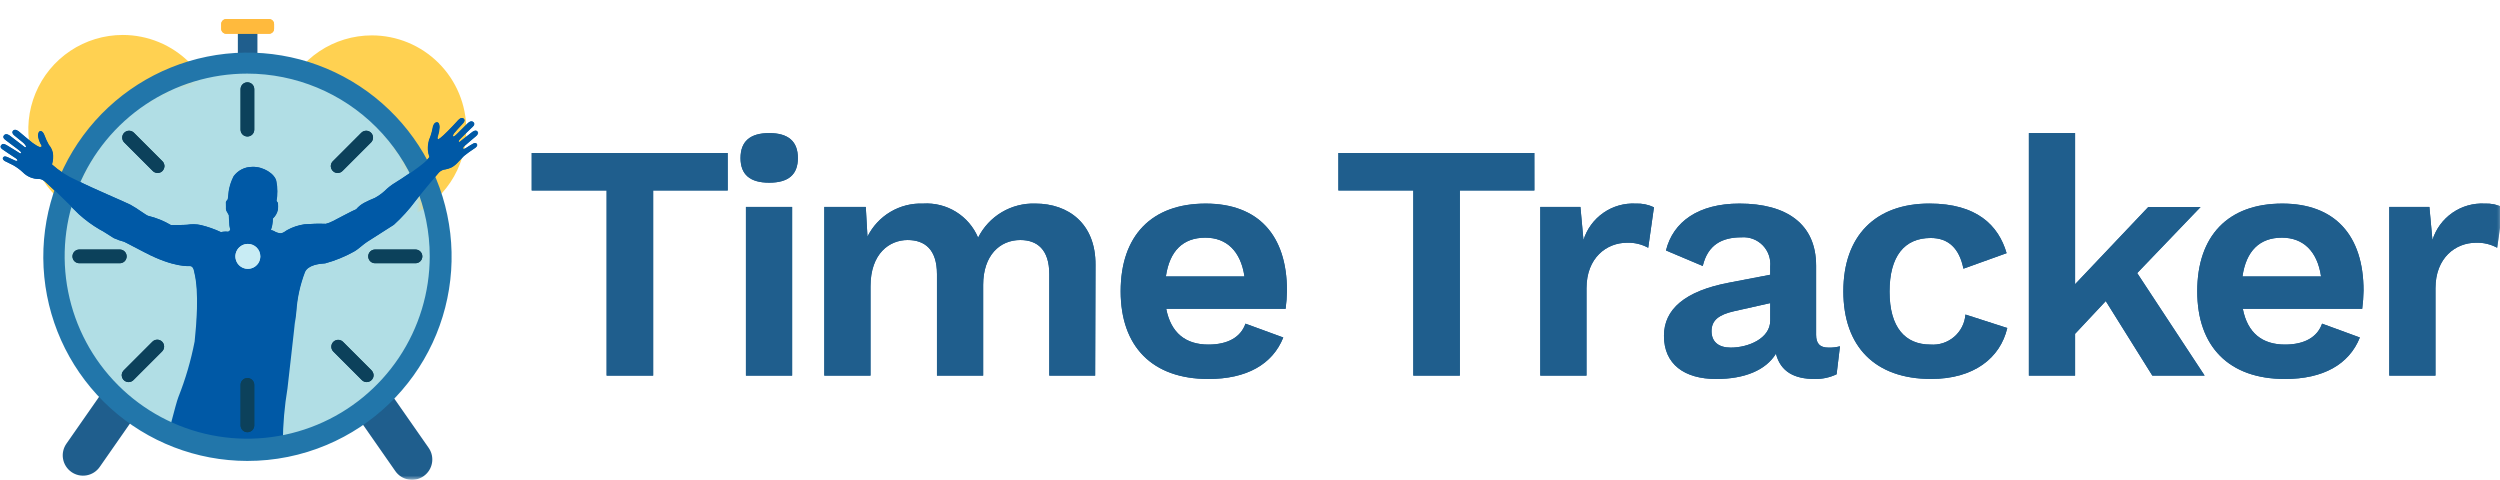 <svg width="297" height="57" viewBox="0 0 297 57" fill="none" xmlns="http://www.w3.org/2000/svg">
<g clip-path="url(#clip0_4_469)">
<path d="M30.582 3.139H28.257V7.615H30.582V3.139Z" fill="#1F5E8D"/>
<mask id="mask0_4_469" style="mask-type:luminance" maskUnits="userSpaceOnUse" x="-8" y="0" width="306" height="57">
<path d="M297.349 0H-8V57H297.349V0Z" fill="white"/>
</mask>
<g mask="url(#mask0_4_469)">
<path d="M52.731 30.402C52.731 25.792 51.364 21.285 48.803 17.452C46.241 13.618 42.601 10.631 38.341 8.866C34.082 7.102 29.395 6.64 24.873 7.54C20.352 8.439 16.198 10.659 12.938 13.919C9.678 17.179 7.458 21.333 6.559 25.855C5.659 30.376 6.121 35.063 7.885 39.322C9.65 43.582 12.637 47.222 16.471 49.784C20.304 52.345 24.811 53.712 29.421 53.712C35.603 53.712 41.532 51.256 45.904 46.885C50.275 42.513 52.731 36.584 52.731 30.402Z" fill="#B1DEE5"/>
<path d="M50.325 56.566C50.585 56.385 50.807 56.154 50.978 55.888C51.149 55.621 51.265 55.323 51.321 55.011C51.377 54.699 51.37 54.379 51.303 54.069C51.234 53.76 51.106 53.467 50.925 53.207L46.486 46.843L42.666 49.506C42.648 49.519 42.632 49.535 42.62 49.553C42.609 49.572 42.6 49.593 42.596 49.614C42.593 49.636 42.593 49.658 42.598 49.68C42.602 49.702 42.611 49.722 42.624 49.74L46.966 55.969C47.147 56.229 47.378 56.451 47.645 56.622C47.911 56.793 48.209 56.909 48.521 56.965C48.833 57.021 49.153 57.014 49.462 56.946C49.772 56.879 50.065 56.75 50.325 56.569" fill="#1F5E8D"/>
<path d="M8.486 56.074C8.226 55.893 8.004 55.662 7.833 55.395C7.662 55.129 7.546 54.831 7.49 54.519C7.434 54.207 7.441 53.887 7.509 53.578C7.576 53.268 7.705 52.975 7.886 52.715L12.324 46.349L16.144 49.012C16.162 49.025 16.178 49.041 16.189 49.059C16.201 49.078 16.21 49.099 16.213 49.12C16.217 49.142 16.217 49.164 16.212 49.186C16.208 49.208 16.199 49.228 16.186 49.246L11.844 55.475C11.663 55.735 11.432 55.957 11.165 56.128C10.899 56.299 10.601 56.415 10.289 56.471C9.977 56.527 9.657 56.52 9.348 56.453C9.038 56.385 8.745 56.256 8.485 56.075" fill="#1F5E8D"/>
</g>
<mask id="mask1_4_469" style="mask-type:luminance" maskUnits="userSpaceOnUse" x="0" y="2" width="31" height="26">
<path d="M2.095 9.819L0.995 15.399C0.995 15.399 -1.057 30.028 7.546 26.718C7.546 26.718 8.497 10.488 26.009 8.553C39.239 7.091 21.723 3.067 11.262 2.292C11.176 2.286 11.088 2.282 10.999 2.282C7.688 2.282 2.716 6.653 2.099 9.819" fill="white"/>
</mask>
<g mask="url(#mask1_4_469)">
<path d="M25.805 15.374C25.805 17.593 25.147 19.763 23.914 21.608C22.681 23.453 20.928 24.892 18.878 25.741C16.828 26.59 14.572 26.812 12.395 26.379C10.218 25.946 8.219 24.878 6.65 23.308C5.08 21.739 4.012 19.74 3.579 17.563C3.146 15.386 3.368 13.13 4.217 11.08C5.067 9.03 6.505 7.277 8.35 6.044C10.195 4.811 12.365 4.153 14.584 4.153C17.56 4.153 20.414 5.335 22.518 7.44C24.623 9.544 25.805 12.398 25.805 15.374Z" fill="#FFD151"/>
</g>
<mask id="mask2_4_469" style="mask-type:luminance" maskUnits="userSpaceOnUse" x="27" y="1" width="31" height="26">
<path d="M46.891 1.765C36.43 2.54 18.913 6.565 32.144 8.026C49.656 9.961 50.607 26.191 50.607 26.191C59.207 29.498 57.154 14.872 57.154 14.872L56.054 9.292C55.432 6.126 50.46 1.754 47.154 1.755C47.065 1.755 46.977 1.755 46.891 1.765Z" fill="white"/>
</mask>
<g mask="url(#mask2_4_469)">
<path d="M55.397 15.425C55.397 17.644 54.739 19.814 53.506 21.659C52.273 23.504 50.52 24.943 48.47 25.792C46.42 26.641 44.164 26.863 41.987 26.43C39.81 25.997 37.811 24.929 36.242 23.36C34.672 21.79 33.604 19.791 33.171 17.614C32.738 15.438 32.96 13.181 33.809 11.131C34.658 9.081 36.097 7.328 37.942 6.095C39.787 4.862 41.957 4.204 44.176 4.204C47.152 4.204 50.006 5.386 52.111 7.491C54.215 9.595 55.397 12.449 55.397 15.425Z" fill="#FFD151"/>
</g>
<mask id="mask3_4_469" style="mask-type:luminance" maskUnits="userSpaceOnUse" x="-8" y="0" width="306" height="57">
<path d="M297.349 0H-8V57H297.349V0Z" fill="white"/>
</mask>
<g mask="url(#mask3_4_469)">
<path d="M33.593 52.54H19.742C19.742 52.54 20.901 47.893 21.184 47.192C22.035 45.049 22.684 42.832 23.123 40.568C23.318 38.659 23.681 34.749 23.077 32.352C23.077 32.352 22.999 31.631 22.603 31.612C22.459 31.605 20.648 31.8 17.245 30.021C14.564 28.621 14.719 28.716 14.719 28.716C14.297 28.61 13.886 28.465 13.492 28.281C13.141 28.073 12.281 27.476 11.813 27.252C10.931 26.735 10.105 26.127 9.348 25.44C8.748 24.856 6.61 22.74 6.036 22.225C5.462 21.71 5.136 21.28 4.653 21.261C4.289 21.27 3.927 21.203 3.591 21.065C3.254 20.928 2.949 20.722 2.695 20.461C2.346 20.134 1.958 19.852 1.541 19.618C1.346 19.518 0.679 19.189 0.577 19.141C0.475 19.093 0.246 18.907 0.348 18.722C0.45 18.537 0.616 18.566 0.848 18.659C1.08 18.752 1.848 19.112 1.848 19.112C1.848 19.112 2.043 19.127 2.062 19.088C2.081 19.049 2.033 18.898 1.852 18.796C1.671 18.694 0.298 17.749 0.284 17.744C0.27 17.739 -0.062 17.531 0.099 17.286C0.26 17.041 0.406 17.051 0.732 17.228C1.058 17.405 2.257 18.163 2.257 18.163C2.257 18.163 2.423 18.29 2.496 18.192C2.569 18.094 2.262 17.846 2.218 17.822C2.174 17.798 0.655 16.643 0.64 16.629C0.625 16.615 0.24 16.372 0.445 16.093C0.672 15.793 1.025 16.025 1.166 16.137C1.307 16.249 2.725 17.337 2.725 17.337C2.725 17.337 2.975 17.577 3.071 17.469C3.167 17.361 2.79 16.984 2.693 16.912C2.612 16.853 1.649 16.056 1.649 16.056C1.649 16.056 1.303 15.764 1.549 15.515C1.795 15.266 2.163 15.583 2.26 15.661C2.357 15.739 3.619 16.82 3.853 16.986C4.087 17.152 4.593 17.497 4.753 17.468C4.913 17.439 4.997 17.41 4.909 17.259C4.724 16.962 4.596 16.634 4.529 16.29C4.456 15.842 4.617 15.603 4.748 15.574C4.748 15.574 5.021 15.491 5.24 16.042C5.385 16.442 5.562 16.83 5.771 17.201C6.008 17.476 6.171 17.806 6.248 18.161C6.31 18.622 6.276 19.091 6.148 19.539C7.006 20.308 7.981 20.936 9.036 21.4C11.179 22.465 14.852 24 15.466 24.323C16.245 24.732 17.388 25.623 17.596 25.648C18.541 25.877 19.448 26.244 20.285 26.739C20.285 26.739 21.876 26.739 22.239 26.7C22.77 26.61 23.313 26.624 23.839 26.739C24.66 26.938 25.458 27.218 26.222 27.577C26.508 27.514 26.803 27.499 27.094 27.533C27.158 27.5 27.217 27.457 27.269 27.406C27.295 27.38 27.314 27.349 27.326 27.314C27.339 27.279 27.343 27.242 27.339 27.206C27.286 27.059 27.252 26.906 27.239 26.751C27.226 26.524 27.174 25.569 27.174 25.569L27.023 25.286C26.97 25.204 26.921 25.12 26.877 25.033C26.837 24.904 26.823 24.768 26.838 24.633C26.829 24.368 26.819 24.161 26.828 24.01C26.857 23.859 27.062 23.684 26.974 23.796C27.027 23.717 27.061 23.627 27.074 23.533C27.103 23.363 27.118 22.983 27.152 22.758C27.249 22.125 27.448 21.511 27.741 20.941C27.992 20.596 28.321 20.315 28.701 20.121C29.081 19.927 29.501 19.826 29.928 19.826C31.228 19.758 32.665 20.657 32.808 21.573C32.951 22.33 32.956 23.107 32.821 23.866C32.884 23.937 32.939 24.016 32.983 24.1C33.007 24.375 33.007 24.651 32.983 24.925C32.895 25.325 32.686 25.688 32.383 25.964C32.389 26.429 32.31 26.891 32.149 27.328C32.28 27.351 32.407 27.393 32.526 27.451C32.761 27.605 33.032 27.696 33.312 27.717C33.512 27.672 33.539 27.73 34.091 27.34C34.737 26.983 35.444 26.747 36.176 26.645C37.012 26.582 37.851 26.564 38.689 26.593C38.986 26.516 39.274 26.405 39.546 26.262C39.754 26.162 42.098 24.905 42.3 24.862C42.562 24.553 42.879 24.295 43.235 24.102C43.653 23.883 44.082 23.686 44.521 23.511C44.939 23.282 45.33 23.005 45.684 22.686C46.042 22.327 46.441 22.011 46.873 21.744C47.347 21.465 50.549 19.426 51.004 18.644C50.899 18.365 50.838 18.072 50.822 17.774C50.806 17.379 50.855 16.984 50.965 16.605C51.145 16.188 51.279 15.752 51.365 15.305C51.419 14.876 51.588 14.54 51.886 14.526C52.149 14.513 52.203 14.969 52.186 15.14C52.172 15.464 52.114 15.784 52.015 16.092C51.877 16.405 51.991 16.563 51.991 16.563C51.991 16.563 52.049 16.641 52.683 16.063C53.317 15.485 54.305 14.402 54.315 14.387C54.325 14.372 54.744 13.842 55.026 14.07C55.308 14.298 55.089 14.538 54.851 14.791C54.613 15.044 53.93 15.791 53.891 15.858C53.852 15.925 53.716 16.15 53.791 16.209C53.866 16.268 54.113 16.092 54.215 15.975C54.317 15.858 55.515 14.684 55.515 14.684C55.515 14.684 55.894 14.243 56.198 14.496C56.542 14.782 56.029 15.152 56.029 15.152C56.029 15.152 54.743 16.379 54.613 16.535C54.466 16.712 54.423 16.769 54.486 16.856C54.549 16.943 54.812 16.681 54.812 16.681L56.064 15.702C56.064 15.702 56.464 15.366 56.683 15.602C56.902 15.838 56.629 16.102 56.503 16.191C56.377 16.28 55.146 17.35 55.146 17.35C55.146 17.35 54.906 17.564 54.993 17.667C55.053 17.737 55.293 17.638 55.349 17.579C55.405 17.52 56.127 17.103 56.127 17.103C56.127 17.103 56.471 16.856 56.627 17.103C56.783 17.35 56.432 17.571 56.306 17.649C56.18 17.727 55.259 18.36 55.083 18.536C54.907 18.712 54.494 19.145 54.416 19.228C54.205 19.476 53.955 19.688 53.676 19.856C53.362 20.011 53.024 20.112 52.676 20.156C52.394 20.241 52.148 20.416 51.976 20.656C51.976 20.656 50.403 22.478 49.351 23.842C48.583 24.879 47.715 25.838 46.76 26.706C46.468 26.881 44.032 28.46 43.584 28.732C43.136 29.004 42.551 29.609 42.006 29.901C40.935 30.496 39.797 30.96 38.616 31.284C37.916 31.323 36.57 31.479 36.2 32.317C35.623 33.823 35.275 35.408 35.167 37.017C34.953 39.277 34.251 45.161 34.154 46.135C33.802 48.257 33.616 50.404 33.599 52.555" fill="#0059A6"/>
<path d="M29.367 54.759C23.355 54.751 17.559 52.511 13.105 48.472C8.651 44.433 5.856 38.884 5.262 32.901C4.668 26.918 6.317 20.927 9.89 16.091C13.463 11.255 18.704 7.919 24.598 6.729C30.491 5.539 36.617 6.58 41.786 9.651C46.955 12.722 50.8 17.604 52.573 23.348C54.347 29.093 53.924 35.292 51.386 40.743C48.848 46.194 44.376 50.507 38.837 52.847C35.841 54.115 32.62 54.765 29.367 54.759ZM29.367 8.745C25.078 8.745 20.885 10.017 17.319 12.4C13.753 14.783 10.973 18.169 9.332 22.132C7.69 26.095 7.261 30.455 8.098 34.662C8.934 38.868 11 42.733 14.033 45.765C17.066 48.798 20.93 50.864 25.136 51.7C29.343 52.537 33.703 52.108 37.666 50.466C41.629 48.825 45.015 46.045 47.398 42.479C49.781 38.913 51.053 34.72 51.053 30.431C51.046 24.682 48.76 19.169 44.694 15.104C40.629 11.039 35.117 8.752 29.367 8.745Z" fill="#2276AA"/>
</g>
<mask id="mask4_4_469" style="mask-type:luminance" maskUnits="userSpaceOnUse" x="0" y="0" width="57" height="38">
<path d="M57 0H0V38H57V0Z" fill="white"/>
</mask>
<g mask="url(#mask4_4_469)">
<path d="M33.638 52.54H19.783C19.783 52.54 20.942 47.893 21.225 47.192C22.076 45.049 22.725 42.832 23.164 40.568C23.359 38.659 23.722 34.749 23.118 32.352C23.118 32.352 23.04 31.631 22.644 31.612C22.5 31.605 20.689 31.8 17.286 30.021C14.605 28.621 14.76 28.716 14.76 28.716C14.338 28.61 13.927 28.465 13.533 28.281C13.182 28.073 12.322 27.476 11.854 27.252C10.972 26.735 10.146 26.127 9.389 25.44C8.789 24.856 6.652 22.74 6.077 22.225C5.502 21.71 5.177 21.28 4.694 21.261C4.33 21.27 3.968 21.203 3.632 21.065C3.295 20.928 2.99 20.722 2.736 20.461C2.387 20.134 1.999 19.852 1.582 19.618C1.387 19.518 0.72 19.189 0.618 19.141C0.516 19.093 0.287 18.907 0.389 18.722C0.491 18.537 0.657 18.566 0.889 18.659C1.121 18.752 1.889 19.112 1.889 19.112C1.889 19.112 2.084 19.127 2.103 19.088C2.122 19.049 2.074 18.898 1.894 18.796C1.714 18.694 0.34 17.749 0.326 17.744C0.312 17.739 -0.02 17.531 0.141 17.286C0.302 17.041 0.448 17.051 0.774 17.228C1.1 17.405 2.299 18.163 2.299 18.163C2.299 18.163 2.465 18.29 2.538 18.192C2.611 18.094 2.304 17.846 2.26 17.822C2.216 17.798 0.696 16.643 0.682 16.629C0.668 16.615 0.282 16.372 0.487 16.093C0.714 15.793 1.067 16.025 1.208 16.137C1.349 16.249 2.767 17.337 2.767 17.337C2.767 17.337 3.017 17.577 3.113 17.469C3.209 17.361 2.832 16.984 2.735 16.912C2.654 16.853 1.691 16.056 1.691 16.056C1.691 16.056 1.345 15.764 1.591 15.515C1.837 15.266 2.205 15.583 2.302 15.661C2.399 15.739 3.661 16.82 3.895 16.986C4.129 17.152 4.635 17.497 4.795 17.468C4.955 17.439 5.039 17.41 4.951 17.259C4.766 16.962 4.638 16.633 4.571 16.29C4.498 15.842 4.659 15.603 4.79 15.574C4.79 15.574 5.063 15.491 5.282 16.042C5.427 16.442 5.604 16.83 5.813 17.201C6.05 17.476 6.214 17.806 6.29 18.161C6.352 18.622 6.318 19.091 6.19 19.539C7.048 20.308 8.023 20.936 9.078 21.4C11.221 22.465 14.894 24 15.508 24.323C16.287 24.732 17.43 25.623 17.638 25.648C18.583 25.877 19.49 26.244 20.327 26.739C20.327 26.739 21.918 26.739 22.281 26.7C22.812 26.61 23.355 26.624 23.881 26.739C24.701 26.937 25.5 27.218 26.264 27.577C26.55 27.514 26.845 27.499 27.136 27.533C27.2 27.5 27.259 27.457 27.311 27.406C27.337 27.38 27.356 27.349 27.369 27.314C27.381 27.279 27.385 27.242 27.381 27.206C27.328 27.059 27.294 26.906 27.281 26.751C27.268 26.524 27.216 25.569 27.216 25.569L27.065 25.286C27.012 25.204 26.963 25.12 26.919 25.033C26.879 24.904 26.865 24.768 26.88 24.633C26.871 24.368 26.861 24.161 26.87 24.01C26.899 23.859 27.104 23.684 27.016 23.796C27.069 23.717 27.103 23.627 27.116 23.533C27.145 23.363 27.16 22.983 27.194 22.758C27.291 22.125 27.49 21.511 27.783 20.941C28.034 20.596 28.363 20.315 28.743 20.121C29.123 19.927 29.543 19.826 29.97 19.826C31.27 19.758 32.707 20.657 32.85 21.573C32.993 22.33 32.998 23.107 32.863 23.866C32.926 23.937 32.981 24.016 33.025 24.1C33.049 24.375 33.049 24.651 33.025 24.925C32.937 25.325 32.728 25.688 32.425 25.964C32.431 26.429 32.352 26.891 32.191 27.328C32.322 27.351 32.449 27.393 32.568 27.451C32.803 27.605 33.074 27.696 33.354 27.717C33.554 27.672 33.581 27.73 34.133 27.34C34.779 26.983 35.486 26.747 36.218 26.645C37.054 26.582 37.893 26.564 38.731 26.593C39.028 26.516 39.316 26.405 39.588 26.262C39.796 26.162 42.14 24.905 42.342 24.862C42.604 24.553 42.921 24.295 43.277 24.102C43.695 23.883 44.124 23.686 44.563 23.511C44.981 23.282 45.372 23.005 45.726 22.686C46.084 22.327 46.483 22.011 46.915 21.744C47.389 21.465 50.591 19.426 51.046 18.644C50.941 18.365 50.88 18.072 50.864 17.774C50.848 17.379 50.897 16.984 51.007 16.605C51.187 16.188 51.321 15.752 51.407 15.305C51.461 14.876 51.63 14.54 51.928 14.526C52.191 14.513 52.245 14.969 52.228 15.14C52.214 15.464 52.156 15.784 52.057 16.092C51.919 16.405 52.033 16.563 52.033 16.563C52.033 16.563 52.091 16.641 52.725 16.063C53.359 15.485 54.347 14.402 54.357 14.387C54.367 14.372 54.786 13.842 55.068 14.07C55.35 14.298 55.131 14.538 54.893 14.791C54.655 15.044 53.972 15.791 53.933 15.858C53.894 15.925 53.758 16.15 53.833 16.209C53.908 16.268 54.155 16.092 54.257 15.975C54.359 15.858 55.557 14.684 55.557 14.684C55.557 14.684 55.936 14.243 56.24 14.496C56.584 14.782 56.071 15.152 56.071 15.152C56.071 15.152 54.785 16.379 54.655 16.535C54.508 16.712 54.465 16.769 54.528 16.856C54.591 16.943 54.854 16.681 54.854 16.681L56.106 15.702C56.106 15.702 56.506 15.366 56.725 15.602C56.944 15.838 56.671 16.102 56.545 16.191C56.419 16.28 55.187 17.35 55.187 17.35C55.187 17.35 54.947 17.564 55.035 17.667C55.095 17.737 55.335 17.638 55.391 17.579C55.447 17.52 56.169 17.103 56.169 17.103C56.169 17.103 56.513 16.856 56.669 17.103C56.825 17.35 56.474 17.571 56.348 17.649C55.926 17.924 55.518 18.22 55.125 18.536C54.95 18.711 54.536 19.145 54.458 19.228C54.247 19.476 53.997 19.688 53.718 19.856C53.404 20.011 53.066 20.112 52.718 20.156C52.436 20.241 52.189 20.416 52.018 20.656C52.018 20.656 50.445 22.478 49.392 23.842C48.624 24.879 47.756 25.838 46.801 26.706C46.509 26.881 44.073 28.46 43.625 28.732C43.177 29.004 42.592 29.609 42.047 29.901C40.977 30.496 39.838 30.96 38.657 31.284C37.957 31.323 36.611 31.479 36.241 32.317C35.664 33.823 35.316 35.408 35.208 37.017C34.994 39.277 34.292 45.161 34.195 46.135C33.843 48.257 33.657 50.404 33.64 52.555" fill="#0059A6"/>
</g>
<mask id="mask5_4_469" style="mask-type:luminance" maskUnits="userSpaceOnUse" x="1" y="0" width="296" height="57">
<path d="M297 0H1V57H297V0Z" fill="white"/>
</mask>
<g mask="url(#mask5_4_469)">
<path d="M29.393 16.215C29.177 16.215 28.97 16.129 28.817 15.977C28.665 15.824 28.579 15.617 28.579 15.401V10.594C28.579 10.378 28.665 10.171 28.817 10.018C28.97 9.866 29.177 9.78 29.393 9.78C29.609 9.78 29.816 9.866 29.969 10.018C30.121 10.171 30.207 10.378 30.207 10.594V15.401C30.207 15.617 30.121 15.824 29.969 15.977C29.816 16.129 29.609 16.215 29.393 16.215Z" fill="#0C415B"/>
<path d="M29.393 51.346C29.177 51.346 28.97 51.26 28.817 51.108C28.665 50.955 28.579 50.748 28.579 50.532V45.725C28.579 45.509 28.665 45.302 28.817 45.149C28.97 44.997 29.177 44.911 29.393 44.911C29.609 44.911 29.816 44.997 29.969 45.149C30.121 45.302 30.207 45.509 30.207 45.725V50.532C30.207 50.748 30.121 50.955 29.969 51.108C29.816 51.26 29.609 51.346 29.393 51.346Z" fill="#0C415B"/>
<path d="M14.231 31.272H9.424C9.208 31.272 9.001 31.186 8.848 31.034C8.696 30.881 8.61 30.674 8.61 30.458C8.61 30.242 8.696 30.035 8.848 29.882C9.001 29.73 9.208 29.644 9.424 29.644H14.231C14.447 29.644 14.654 29.73 14.807 29.882C14.959 30.035 15.045 30.242 15.045 30.458C15.045 30.674 14.959 30.881 14.807 31.034C14.654 31.186 14.447 31.272 14.231 31.272Z" fill="#0C415B"/>
<path d="M49.359 31.272H44.559C44.343 31.272 44.136 31.186 43.983 31.034C43.831 30.881 43.745 30.674 43.745 30.458C43.745 30.242 43.831 30.035 43.983 29.882C44.136 29.73 44.343 29.644 44.559 29.644H49.359C49.575 29.644 49.782 29.73 49.935 29.882C50.087 30.035 50.173 30.242 50.173 30.458C50.173 30.674 50.087 30.881 49.935 31.034C49.782 31.186 49.575 31.272 49.359 31.272Z" fill="#0C415B"/>
<path d="M15.273 45.392C15.112 45.392 14.955 45.344 14.821 45.255C14.688 45.165 14.584 45.038 14.522 44.889C14.461 44.741 14.444 44.577 14.476 44.42C14.507 44.262 14.584 44.117 14.698 44.003L18.098 40.603C18.173 40.525 18.263 40.463 18.362 40.421C18.462 40.378 18.568 40.356 18.676 40.355C18.785 40.354 18.892 40.374 18.992 40.415C19.092 40.456 19.183 40.517 19.259 40.593C19.335 40.669 19.396 40.76 19.437 40.86C19.478 40.96 19.498 41.068 19.497 41.176C19.497 41.284 19.474 41.391 19.431 41.49C19.389 41.589 19.327 41.679 19.249 41.754L15.849 45.154C15.774 45.23 15.684 45.29 15.585 45.33C15.487 45.371 15.381 45.392 15.274 45.392" fill="#0C415B"/>
<path d="M40.112 20.55C39.951 20.55 39.794 20.502 39.66 20.412C39.527 20.323 39.423 20.196 39.361 20.047C39.3 19.899 39.283 19.735 39.315 19.578C39.346 19.42 39.423 19.275 39.537 19.161L42.937 15.761C43.09 15.613 43.296 15.531 43.51 15.532C43.723 15.534 43.927 15.62 44.078 15.771C44.229 15.922 44.315 16.126 44.317 16.339C44.318 16.553 44.236 16.759 44.088 16.912L40.688 20.312C40.612 20.388 40.523 20.448 40.424 20.488C40.326 20.529 40.219 20.55 40.112 20.55Z" fill="#0C415B"/>
<path d="M18.724 20.55C18.617 20.55 18.511 20.529 18.413 20.488C18.314 20.448 18.224 20.388 18.149 20.312L14.749 16.912C14.601 16.759 14.519 16.553 14.52 16.339C14.522 16.126 14.608 15.922 14.759 15.771C14.91 15.62 15.114 15.534 15.327 15.532C15.541 15.531 15.746 15.613 15.9 15.761L19.3 19.161C19.414 19.275 19.491 19.42 19.522 19.578C19.554 19.735 19.537 19.899 19.476 20.047C19.414 20.196 19.31 20.323 19.177 20.412C19.043 20.502 18.885 20.55 18.724 20.55Z" fill="#0C415B"/>
<path d="M43.566 45.392C43.459 45.392 43.353 45.371 43.255 45.33C43.156 45.289 43.066 45.23 42.991 45.154L39.591 41.754C39.443 41.6 39.361 41.395 39.362 41.181C39.364 40.968 39.45 40.764 39.601 40.613C39.752 40.462 39.956 40.376 40.169 40.374C40.383 40.373 40.589 40.455 40.742 40.603L44.142 44.003C44.256 44.117 44.333 44.262 44.364 44.419C44.396 44.577 44.38 44.741 44.318 44.889C44.256 45.038 44.152 45.165 44.019 45.255C43.885 45.344 43.727 45.392 43.566 45.392Z" fill="#0C415B"/>
<path d="M30.924 30.457C30.924 30.75 30.837 31.035 30.675 31.279C30.512 31.522 30.281 31.712 30.011 31.823C29.741 31.935 29.443 31.965 29.157 31.908C28.87 31.851 28.606 31.71 28.399 31.503C28.192 31.296 28.052 31.032 27.994 30.745C27.937 30.459 27.967 30.161 28.079 29.891C28.191 29.621 28.38 29.39 28.623 29.227C28.866 29.065 29.152 28.978 29.445 28.978C29.837 28.978 30.213 29.134 30.491 29.411C30.768 29.689 30.924 30.065 30.924 30.457Z" fill="#C8ECF4"/>
<path d="M31.965 4.011H26.874C26.716 4.011 26.565 3.948 26.454 3.837C26.343 3.726 26.28 3.575 26.28 3.417V2.861C26.28 2.703 26.343 2.552 26.454 2.441C26.565 2.33 26.716 2.267 26.874 2.267H31.965C32.043 2.267 32.12 2.282 32.192 2.312C32.264 2.342 32.33 2.386 32.385 2.441C32.44 2.496 32.484 2.562 32.514 2.634C32.544 2.706 32.559 2.783 32.559 2.861V3.417C32.559 3.495 32.544 3.572 32.514 3.644C32.484 3.716 32.44 3.782 32.385 3.837C32.33 3.892 32.264 3.936 32.192 3.966C32.12 3.996 32.043 4.011 31.965 4.011Z" fill="#FFBA3D"/>
<path d="M86.453 22.624H77.597V44.624H72.067V22.624H63.167V18.176H86.448L86.453 22.624Z" fill="#1F5E8D"/>
<path d="M87.975 18.776C87.975 16.813 89.097 15.811 91.381 15.811C93.665 15.811 94.787 16.811 94.787 18.776C94.787 20.741 93.665 21.701 91.381 21.701C89.097 21.701 87.975 20.739 87.975 18.776ZM94.106 44.622H88.616V24.586H94.106V44.622Z" fill="#1F5E8D"/>
<path d="M130.145 31.479L130.105 44.622H124.655V32.561C124.655 29.636 123.212 28.514 121.209 28.514C118.765 28.514 116.801 30.357 116.801 33.843V44.622H111.311V32.561C111.311 29.636 109.868 28.514 107.825 28.514C105.701 28.514 103.417 30.077 103.417 34.004V44.623H97.927V24.587H102.856L103.056 28.113C103.662 26.89 104.608 25.869 105.781 25.172C106.955 24.475 108.304 24.133 109.668 24.186C111.042 24.1 112.408 24.444 113.578 25.169C114.749 25.894 115.664 26.965 116.199 28.233C116.827 26.977 117.804 25.927 119.011 25.21C120.219 24.493 121.607 24.137 123.011 24.186C126.898 24.186 130.185 26.55 130.145 31.479Z" fill="#1F5E8D"/>
<path d="M152.732 36.688H138.547C139.108 39.573 140.871 40.935 143.556 40.935C145.88 40.935 147.403 40.053 147.964 38.451L152.452 40.094C151.17 43.3 148.084 45.023 143.552 45.023C136.9 45.023 133.134 41.176 133.134 34.605C133.134 28.034 136.78 24.187 143.234 24.187C149.485 24.187 152.891 27.954 152.891 34.525C152.879 35.249 152.826 35.971 152.731 36.689M138.506 32.842H147.842C147.401 29.837 145.718 28.234 143.194 28.234C140.549 28.234 138.947 29.797 138.506 32.842Z" fill="#1F5E8D"/>
<path d="M182.285 22.624H173.43V44.624H167.9V22.624H159V18.176H182.281L182.285 22.624Z" fill="#1F5E8D"/>
<path d="M196.49 24.627L195.809 29.436C195.037 29.012 194.165 28.805 193.285 28.836C190.885 28.836 188.476 30.599 188.476 34.246V44.624H182.986V24.587H187.755L188.116 28.514C188.523 27.205 189.355 26.069 190.48 25.285C191.604 24.502 192.958 24.115 194.327 24.186C195.074 24.155 195.816 24.306 196.491 24.627" fill="#1F5E8D"/>
<path d="M218.589 41.136L218.189 44.462C217.377 44.848 216.488 45.04 215.589 45.023C213.189 45.023 211.542 44.181 210.981 42.018C209.781 43.982 207.255 45.023 203.889 45.023C200.082 45.023 197.678 43.26 197.678 39.894C197.678 36.768 200.122 34.565 205.492 33.563L210.301 32.641V31.679C210.347 31.217 210.291 30.75 210.137 30.311C209.984 29.873 209.736 29.474 209.411 29.141C209.086 28.809 208.693 28.552 208.258 28.388C207.824 28.224 207.358 28.158 206.895 28.193C204.571 28.193 202.888 29.075 202.287 31.599L197.919 29.756C198.761 26.35 201.766 24.186 206.654 24.186C212.224 24.186 215.754 26.586 215.754 31.559V39.774C215.754 40.816 216.195 41.297 217.237 41.297C217.696 41.308 218.155 41.254 218.599 41.137M210.304 38.092V36.007L206.016 36.969C204.253 37.369 203.331 38.011 203.331 39.333C203.331 40.615 204.172 41.296 205.615 41.296C207.699 41.296 210.303 40.214 210.303 38.09" fill="#1F5E8D"/>
<path d="M238.384 30.076L233.255 31.919C232.774 29.519 231.492 28.272 229.368 28.272C226.243 28.272 224.479 30.436 224.479 34.643C224.479 38.931 226.362 40.934 229.328 40.934C229.836 40.974 230.347 40.914 230.832 40.757C231.316 40.599 231.765 40.348 232.152 40.016C232.539 39.685 232.857 39.281 233.088 38.826C233.318 38.372 233.457 37.876 233.495 37.368L238.464 38.968C237.623 42.534 234.497 45.019 229.408 45.019C222.756 45.019 218.99 41.172 218.99 34.601C218.99 28.03 222.797 24.183 229.208 24.183C234.858 24.183 237.423 26.783 238.384 30.073" fill="#1F5E8D"/>
<path d="M250.166 35.767L246.52 39.654V44.623H241.03V15.812H246.52V33.764L255.22 24.588H261.431L253.897 32.442L261.911 44.624H255.7L250.166 35.767Z" fill="#1F5E8D"/>
<path d="M280.631 36.688H266.446C267.007 39.573 268.77 40.935 271.455 40.935C273.779 40.935 275.302 40.053 275.863 38.451L280.351 40.094C279.069 43.3 275.983 45.023 271.451 45.023C264.799 45.023 261.033 41.176 261.033 34.605C261.033 28.034 264.679 24.187 271.133 24.187C277.383 24.187 280.79 27.954 280.79 34.525C280.778 35.249 280.724 35.971 280.63 36.689M266.404 32.842H275.741C275.3 29.837 273.617 28.234 271.093 28.234C268.448 28.234 266.845 29.797 266.404 32.842Z" fill="#1F5E8D"/>
<path d="M297.348 24.627L296.667 29.436C295.895 29.012 295.023 28.805 294.143 28.836C291.743 28.836 289.334 30.599 289.334 34.246V44.624H283.845V24.587H288.613L288.974 28.514C289.381 27.205 290.213 26.069 291.338 25.285C292.462 24.502 293.816 24.115 295.185 24.186C295.931 24.155 296.674 24.306 297.348 24.627Z" fill="#1F5E8D"/>
</g>
<mask id="mask6_4_469" style="mask-type:luminance" maskUnits="userSpaceOnUse" x="1" y="0" width="296" height="57">
<path d="M297 0H1V57H297V0Z" fill="white"/>
</mask>
<g mask="url(#mask6_4_469)">
<path d="M29.393 16.215C29.177 16.215 28.97 16.129 28.817 15.977C28.665 15.824 28.579 15.617 28.579 15.401V10.594C28.579 10.378 28.665 10.171 28.817 10.018C28.97 9.866 29.177 9.78 29.393 9.78C29.609 9.78 29.816 9.866 29.969 10.018C30.121 10.171 30.207 10.378 30.207 10.594V15.401C30.207 15.617 30.121 15.824 29.969 15.977C29.816 16.129 29.609 16.215 29.393 16.215Z" fill="#0C415B"/>
<path d="M29.393 51.346C29.177 51.346 28.97 51.26 28.817 51.108C28.665 50.955 28.579 50.748 28.579 50.532V45.725C28.579 45.509 28.665 45.302 28.817 45.149C28.97 44.997 29.177 44.911 29.393 44.911C29.609 44.911 29.816 44.997 29.969 45.149C30.121 45.302 30.207 45.509 30.207 45.725V50.532C30.207 50.748 30.121 50.955 29.969 51.108C29.816 51.26 29.609 51.346 29.393 51.346Z" fill="#0C415B"/>
<path d="M14.231 31.272H9.424C9.208 31.272 9.001 31.186 8.848 31.034C8.696 30.881 8.61 30.674 8.61 30.458C8.61 30.242 8.696 30.035 8.848 29.882C9.001 29.73 9.208 29.644 9.424 29.644H14.231C14.447 29.644 14.654 29.73 14.807 29.882C14.959 30.035 15.045 30.242 15.045 30.458C15.045 30.674 14.959 30.881 14.807 31.034C14.654 31.186 14.447 31.272 14.231 31.272Z" fill="#0C415B"/>
<path d="M49.359 31.272H44.559C44.343 31.272 44.136 31.186 43.983 31.034C43.831 30.881 43.745 30.674 43.745 30.458C43.745 30.242 43.831 30.035 43.983 29.882C44.136 29.73 44.343 29.644 44.559 29.644H49.359C49.575 29.644 49.782 29.73 49.935 29.882C50.087 30.035 50.173 30.242 50.173 30.458C50.173 30.674 50.087 30.881 49.935 31.034C49.782 31.186 49.575 31.272 49.359 31.272Z" fill="#0C415B"/>
<path d="M15.273 45.392C15.112 45.392 14.955 45.344 14.821 45.255C14.688 45.165 14.584 45.038 14.522 44.889C14.461 44.741 14.444 44.577 14.476 44.42C14.507 44.262 14.584 44.117 14.698 44.003L18.098 40.603C18.173 40.525 18.263 40.463 18.362 40.421C18.462 40.378 18.568 40.356 18.676 40.355C18.785 40.354 18.892 40.374 18.992 40.415C19.092 40.456 19.183 40.517 19.259 40.593C19.335 40.669 19.396 40.76 19.437 40.86C19.478 40.96 19.498 41.068 19.497 41.176C19.497 41.284 19.474 41.391 19.431 41.49C19.389 41.589 19.327 41.679 19.249 41.754L15.849 45.154C15.774 45.23 15.684 45.29 15.585 45.33C15.487 45.371 15.381 45.392 15.274 45.392" fill="#0C415B"/>
<path d="M40.112 20.55C39.951 20.55 39.794 20.502 39.66 20.412C39.527 20.323 39.423 20.196 39.361 20.047C39.3 19.899 39.283 19.735 39.315 19.578C39.346 19.42 39.423 19.275 39.537 19.161L42.937 15.761C43.09 15.613 43.296 15.531 43.51 15.532C43.723 15.534 43.927 15.62 44.078 15.771C44.229 15.922 44.315 16.126 44.317 16.339C44.318 16.553 44.236 16.759 44.088 16.912L40.688 20.312C40.612 20.388 40.523 20.448 40.424 20.488C40.326 20.529 40.219 20.55 40.112 20.55Z" fill="#0C415B"/>
<path d="M18.724 20.55C18.617 20.55 18.511 20.529 18.413 20.488C18.314 20.448 18.224 20.388 18.149 20.312L14.749 16.912C14.601 16.759 14.519 16.553 14.52 16.339C14.522 16.126 14.608 15.922 14.759 15.771C14.91 15.62 15.114 15.534 15.327 15.532C15.541 15.531 15.746 15.613 15.9 15.761L19.3 19.161C19.414 19.275 19.491 19.42 19.522 19.578C19.554 19.735 19.537 19.899 19.476 20.047C19.414 20.196 19.31 20.323 19.177 20.412C19.043 20.502 18.885 20.55 18.724 20.55Z" fill="#0C415B"/>
<path d="M43.566 45.392C43.459 45.392 43.353 45.371 43.255 45.33C43.156 45.289 43.066 45.23 42.991 45.154L39.591 41.754C39.443 41.6 39.361 41.395 39.362 41.181C39.364 40.968 39.45 40.764 39.601 40.613C39.752 40.462 39.956 40.376 40.169 40.374C40.383 40.373 40.589 40.455 40.742 40.603L44.142 44.003C44.256 44.117 44.333 44.262 44.364 44.419C44.396 44.577 44.38 44.741 44.318 44.889C44.256 45.038 44.152 45.165 44.019 45.255C43.885 45.344 43.727 45.392 43.566 45.392Z" fill="#0C415B"/>
<path d="M30.924 30.457C30.924 30.75 30.837 31.035 30.675 31.279C30.512 31.522 30.281 31.712 30.011 31.823C29.741 31.935 29.443 31.965 29.157 31.908C28.87 31.851 28.606 31.71 28.399 31.503C28.192 31.296 28.052 31.032 27.994 30.745C27.937 30.459 27.967 30.161 28.079 29.891C28.191 29.621 28.38 29.39 28.623 29.227C28.866 29.065 29.152 28.978 29.445 28.978C29.837 28.978 30.213 29.134 30.491 29.411C30.768 29.689 30.924 30.065 30.924 30.457Z" fill="#C8ECF4"/>
<path d="M31.965 4.011H26.874C26.716 4.011 26.565 3.948 26.454 3.837C26.343 3.726 26.28 3.575 26.28 3.417V2.861C26.28 2.703 26.343 2.552 26.454 2.441C26.565 2.33 26.716 2.267 26.874 2.267H31.965C32.043 2.267 32.12 2.282 32.192 2.312C32.264 2.342 32.33 2.386 32.385 2.441C32.44 2.496 32.484 2.562 32.514 2.634C32.544 2.706 32.559 2.783 32.559 2.861V3.417C32.559 3.495 32.544 3.572 32.514 3.644C32.484 3.716 32.44 3.782 32.385 3.837C32.33 3.892 32.264 3.936 32.192 3.966C32.12 3.996 32.043 4.011 31.965 4.011Z" fill="#FFBA3D"/>
<path d="M86.453 22.624H77.597V44.624H72.067V22.624H63.167V18.176H86.448L86.453 22.624Z" fill="#1F5E8D"/>
<path d="M87.975 18.776C87.975 16.813 89.097 15.811 91.381 15.811C93.665 15.811 94.787 16.811 94.787 18.776C94.787 20.741 93.665 21.701 91.381 21.701C89.097 21.701 87.975 20.739 87.975 18.776ZM94.106 44.622H88.616V24.586H94.106V44.622Z" fill="#1F5E8D"/>
<path d="M130.145 31.479L130.105 44.622H124.655V32.561C124.655 29.636 123.212 28.514 121.209 28.514C118.765 28.514 116.801 30.357 116.801 33.843V44.622H111.311V32.561C111.311 29.636 109.868 28.514 107.825 28.514C105.701 28.514 103.417 30.077 103.417 34.004V44.623H97.927V24.587H102.856L103.056 28.113C103.662 26.89 104.608 25.869 105.781 25.172C106.955 24.475 108.304 24.133 109.668 24.186C111.042 24.1 112.408 24.444 113.578 25.169C114.749 25.894 115.664 26.965 116.199 28.233C116.827 26.977 117.804 25.927 119.011 25.21C120.219 24.493 121.607 24.137 123.011 24.186C126.898 24.186 130.185 26.55 130.145 31.479Z" fill="#1F5E8D"/>
<path d="M152.732 36.688H138.547C139.108 39.573 140.871 40.935 143.556 40.935C145.88 40.935 147.403 40.053 147.964 38.451L152.452 40.094C151.17 43.3 148.084 45.023 143.552 45.023C136.9 45.023 133.134 41.176 133.134 34.605C133.134 28.034 136.78 24.187 143.234 24.187C149.485 24.187 152.891 27.954 152.891 34.525C152.879 35.249 152.826 35.971 152.731 36.689M138.506 32.842H147.842C147.401 29.837 145.718 28.234 143.194 28.234C140.549 28.234 138.947 29.797 138.506 32.842Z" fill="#1F5E8D"/>
<path d="M182.285 22.624H173.43V44.624H167.9V22.624H159V18.176H182.281L182.285 22.624Z" fill="#1F5E8D"/>
<path d="M196.49 24.627L195.809 29.436C195.037 29.012 194.165 28.805 193.285 28.836C190.885 28.836 188.476 30.599 188.476 34.246V44.624H182.986V24.587H187.755L188.116 28.514C188.523 27.205 189.355 26.069 190.48 25.285C191.604 24.502 192.958 24.115 194.327 24.186C195.074 24.155 195.816 24.306 196.491 24.627" fill="#1F5E8D"/>
<path d="M218.589 41.136L218.189 44.462C217.377 44.848 216.488 45.04 215.589 45.023C213.189 45.023 211.542 44.181 210.981 42.018C209.781 43.982 207.255 45.023 203.889 45.023C200.082 45.023 197.678 43.26 197.678 39.894C197.678 36.768 200.122 34.565 205.492 33.563L210.301 32.641V31.679C210.347 31.217 210.291 30.75 210.137 30.311C209.984 29.873 209.736 29.474 209.411 29.141C209.086 28.809 208.693 28.552 208.258 28.388C207.824 28.224 207.358 28.158 206.895 28.193C204.571 28.193 202.888 29.075 202.287 31.599L197.919 29.756C198.761 26.35 201.766 24.186 206.654 24.186C212.224 24.186 215.754 26.586 215.754 31.559V39.774C215.754 40.816 216.195 41.297 217.237 41.297C217.696 41.308 218.155 41.254 218.599 41.137M210.304 38.092V36.007L206.016 36.969C204.253 37.369 203.331 38.011 203.331 39.333C203.331 40.615 204.172 41.296 205.615 41.296C207.699 41.296 210.303 40.214 210.303 38.09" fill="#1F5E8D"/>
<path d="M238.384 30.076L233.255 31.919C232.774 29.519 231.492 28.272 229.368 28.272C226.243 28.272 224.479 30.436 224.479 34.643C224.479 38.931 226.362 40.934 229.328 40.934C229.836 40.974 230.347 40.914 230.832 40.757C231.316 40.599 231.765 40.348 232.152 40.016C232.539 39.685 232.857 39.281 233.088 38.826C233.318 38.372 233.457 37.876 233.495 37.368L238.464 38.968C237.623 42.534 234.497 45.019 229.408 45.019C222.756 45.019 218.99 41.172 218.99 34.601C218.99 28.03 222.797 24.183 229.208 24.183C234.858 24.183 237.423 26.783 238.384 30.073" fill="#1F5E8D"/>
<path d="M250.166 35.767L246.52 39.654V44.623H241.03V15.812H246.52V33.764L255.22 24.588H261.431L253.897 32.442L261.911 44.624H255.7L250.166 35.767Z" fill="#1F5E8D"/>
<path d="M280.631 36.688H266.446C267.007 39.573 268.77 40.935 271.455 40.935C273.779 40.935 275.302 40.053 275.863 38.451L280.351 40.094C279.069 43.3 275.983 45.023 271.451 45.023C264.799 45.023 261.033 41.176 261.033 34.605C261.033 28.034 264.679 24.187 271.133 24.187C277.383 24.187 280.79 27.954 280.79 34.525C280.778 35.249 280.724 35.971 280.63 36.689M266.404 32.842H275.741C275.3 29.837 273.617 28.234 271.093 28.234C268.448 28.234 266.845 29.797 266.404 32.842Z" fill="#1F5E8D"/>
<path d="M297.348 24.627L296.667 29.436C295.895 29.012 295.023 28.805 294.143 28.836C291.743 28.836 289.334 30.599 289.334 34.246V44.624H283.845V24.587H288.613L288.974 28.514C289.381 27.205 290.213 26.069 291.338 25.285C292.462 24.502 293.816 24.115 295.185 24.186C295.931 24.155 296.674 24.306 297.348 24.627Z" fill="#1F5E8D"/>
</g>
</g>
<defs>
<clipPath id="clip0_4_469">
<rect width="297" height="57" fill="white"/>
</clipPath>
</defs>
</svg>

